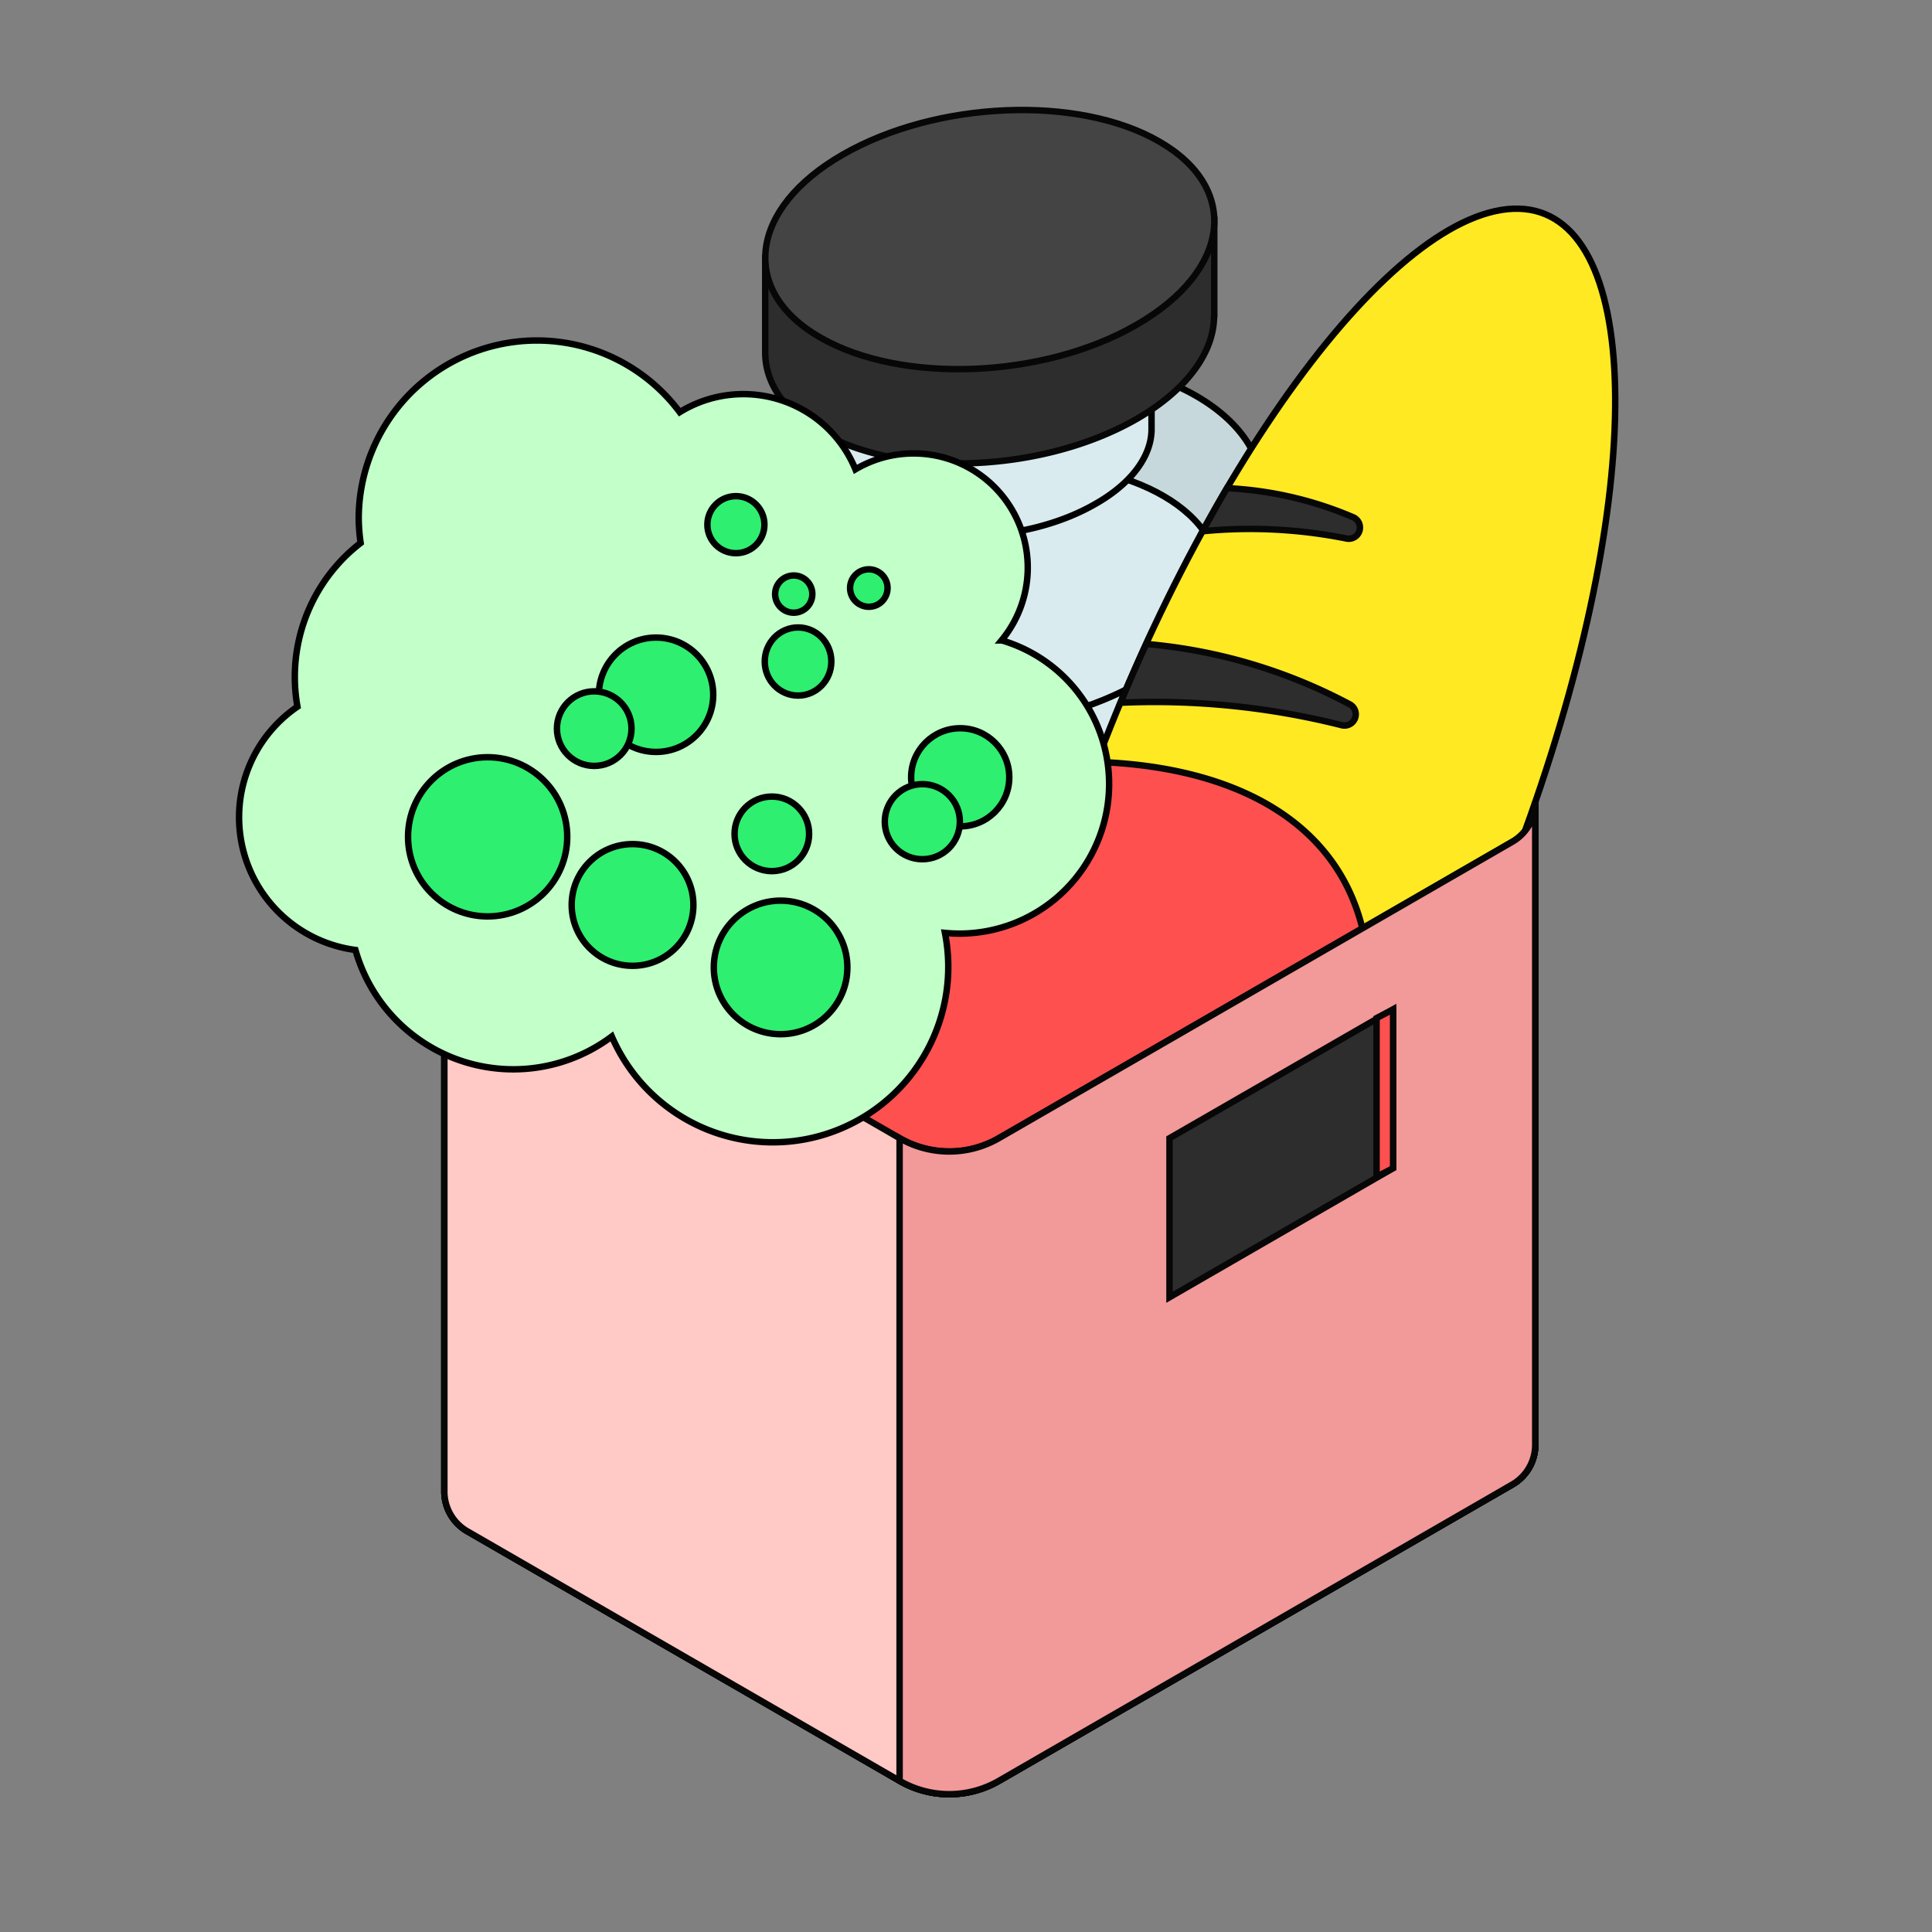 <?xml version="1.0" encoding="UTF-8"?> <svg xmlns="http://www.w3.org/2000/svg" id="Layer_1" data-name="Layer 1" viewBox="0 0 300 300"><rect x="0" y="0" width="300" height="300" fill="#808080" stroke="none"/><defs><style>.cls-1{fill:#ffe922;}.cls-1,.cls-10,.cls-2,.cls-3,.cls-9{stroke:#000;}.cls-1,.cls-10,.cls-2,.cls-3,.cls-4,.cls-5,.cls-6,.cls-7,.cls-8,.cls-9{stroke-miterlimit:10;}.cls-2{fill:#c6d8db;}.cls-3{fill:#daebef;}.cls-4{fill:#2d2d2d;}.cls-4,.cls-5,.cls-6,.cls-7,.cls-8{stroke:#070707;}.cls-5{fill:#444;}.cls-6{fill:#ff5050;}.cls-7{fill:#ffc9c5;}.cls-8{fill:#f29999;}.cls-9{fill:#c2ffc9;}.cls-10{fill:#2eef6f;}</style></defs><path class="cls-1" d="M238.39,224.3V124.51L69,131.78v99.79a7.13,7.13,0,0,0,3.59,6.22l67.11,38.74a15.39,15.39,0,0,0,15.42,0l79.69-46A7.1,7.1,0,0,0,238.39,224.3Z"></path><path class="cls-1" d="M72.58,125.56l79.69-46a15.46,15.46,0,0,1,15.43,0l67.1,38.75a7.17,7.17,0,0,1,0,12.43l-79.69,46a15.39,15.39,0,0,1-15.42,0L72.58,138a7.19,7.19,0,0,1,0-12.44Z"></path><path class="cls-1" d="M234.8,118.3,167.7,79.55a15.46,15.46,0,0,0-15.43,0l-79.69,46A7.12,7.12,0,0,0,69,131.78v99.79a7.13,7.13,0,0,0,3.59,6.22l67.11,38.74a15.39,15.39,0,0,0,15.42,0l79.69-46a7.1,7.1,0,0,0,3.59-6.22V124.51a7.09,7.09,0,0,0-3.59-6.21Z"></path><path class="cls-1" d="M196,76.17,111.4,83.24v96.19h0c.19,5.43,3.58,10.6,10.32,14.49,15.29,8.83,42,7.72,59.66-2.48,10-5.77,15-13.21,14.59-20.19h0V76.17Z"></path><ellipse class="cls-2" cx="153.74" cy="79.95" rx="42.52" ry="24.06" transform="translate(-8.54 19.18) rotate(-6.95)"></ellipse><path class="cls-3" d="M189.21,89.31l-71,5.93V176h0c.16,4.56,3,8.9,8.66,12.16,12.85,7.42,35.27,6.49,50.1-2.07,8.4-4.85,12.55-11.1,12.25-17h0V89.31Z"></path><ellipse class="cls-3" cx="153.74" cy="92.49" rx="35.71" ry="20.2" transform="translate(-10.06 19.28) rotate(-6.95)"></ellipse><path class="cls-3" d="M178.81,66.8V56l-2.19.18a14.54,14.54,0,0,0-3.94-3.2c-9.08-5.25-25-4.59-35.43,1.47a20.74,20.74,0,0,0-6.6,5.66l-2.08.18V70.81h0c0,3.33,2,6.5,6.13,8.88,9.09,5.24,25,4.58,35.44-1.47C175.8,75,178.74,70.78,178.81,66.8Z"></path><path class="cls-4" d="M188.55,49.14a2.54,2.54,0,0,0,0-.39V34.15l-3,.26A20.33,20.33,0,0,0,180.05,30c-12.61-7.28-34.63-6.36-49.18,2a29,29,0,0,0-9.16,7.86l-2.89.25V54.72h0c0,4.62,2.81,9,8.51,12.32,12.61,7.28,34.63,6.37,49.19-2,7.86-4.55,11.94-10.35,12-15.87Z"></path><path class="cls-5" d="M176.52,50.41C191.07,42,192.65,29.29,180.05,22s-34.63-6.36-49.18,2-16.14,21.12-3.53,28.39S162,58.81,176.52,50.41Z"></path><path class="cls-1" d="M173.54,218.42c-21,4.65-24.87-33.14-8.69-84.4s46.31-96.58,67.29-101.23S257,65.94,240.82,117.2,194.52,213.78,173.54,218.42Z"></path><path class="cls-4" d="M190.52,75.8h0a56.68,56.68,0,0,1,19.6,4.52,1.74,1.74,0,0,1-1,3.31,76,76,0,0,0-22.36-1.14C188,80.2,189.24,78,190.52,75.8Z"></path><path class="cls-1" d="M164.94,133.74,166,133c.56,0,1.14,0,1.75.06a56.68,56.68,0,0,1,19.49,4.49,1.75,1.75,0,0,1-1,3.33,75.53,75.53,0,0,0-23.13-1.06c.58-2,1.19-4,1.83-6Z"></path><path class="cls-4" d="M178,100a82.3,82.3,0,0,1,31.63,9.39,1.75,1.75,0,0,1-1.25,3.23A118.62,118.62,0,0,0,174,109.12q1.93-4.65,4-9.14Z"></path><path class="cls-6" d="M212.63,153.52c0-25-20.29-35.26-45.31-35.26S122,128.49,122,153.52a45.31,45.31,0,0,0,90.62,0Z"></path><path class="cls-7" d="M234.8,130.73l-79.69,46a15.39,15.39,0,0,1-15.42,0L72.58,138A7.13,7.13,0,0,1,69,131.78v99.79a7.13,7.13,0,0,0,3.59,6.22l67.11,38.74a15.39,15.39,0,0,0,15.42,0l79.69-46a7.1,7.1,0,0,0,3.59-6.22V124.51a7.1,7.1,0,0,1-3.59,6.22Z"></path><path class="cls-8" d="M139.69,276.53a15.39,15.39,0,0,0,15.42,0l79.69-46a7.12,7.12,0,0,0,3.59-6.22V124.51a7.12,7.12,0,0,1-3.59,6.22h0l-79.69,46a15.39,15.39,0,0,1-15.42,0Z"></path><path class="cls-9" d="M155.52,99.44a17.73,17.73,0,0,0-22.69-26.56A18.81,18.81,0,0,0,105.55,64,27.67,27.67,0,0,0,55.7,80.5,28.24,28.24,0,0,0,56,84.31a26.27,26.27,0,0,0-10.22,20.81,26,26,0,0,0,.41,4.61,20.79,20.79,0,0,0,9,37.78A25.48,25.48,0,0,0,95,160.94a27.24,27.24,0,0,0,51.73-16.08c.74.07,1.49.11,2.24.11a23.24,23.24,0,0,0,6.59-45.53Z"></path><circle class="cls-10" cx="75.72" cy="129.94" r="12.36"></circle><circle class="cls-10" cx="101.87" cy="107.88" r="8.88"></circle><circle class="cls-10" cx="92.27" cy="113.14" r="5.79"></circle><circle class="cls-10" cx="149.1" cy="120.7" r="7.62"></circle><circle class="cls-10" cx="98.22" cy="140.52" r="9.45"></circle><circle class="cls-10" cx="119.85" cy="129.48" r="5.79"></circle><circle class="cls-10" cx="143.22" cy="127.59" r="5.83"></circle><circle class="cls-10" cx="121.21" cy="150.22" r="10.37"></circle><circle class="cls-10" cx="114.27" cy="81.47" r="4.43"></circle><circle class="cls-10" cx="123.25" cy="92.25" r="2.89"></circle><circle class="cls-10" cx="134.91" cy="91.31" r="2.91"></circle><ellipse class="cls-10" cx="123.92" cy="102.72" rx="5.17" ry="5.29"></ellipse><path class="cls-4" d="M181.6,201.44l34.72-20.05V156.74l-34.72,20Z"></path><path class="cls-6" d="M213.75,182.74l2.57-1.35V156.74l-2.57,1.35Z"></path></svg> 